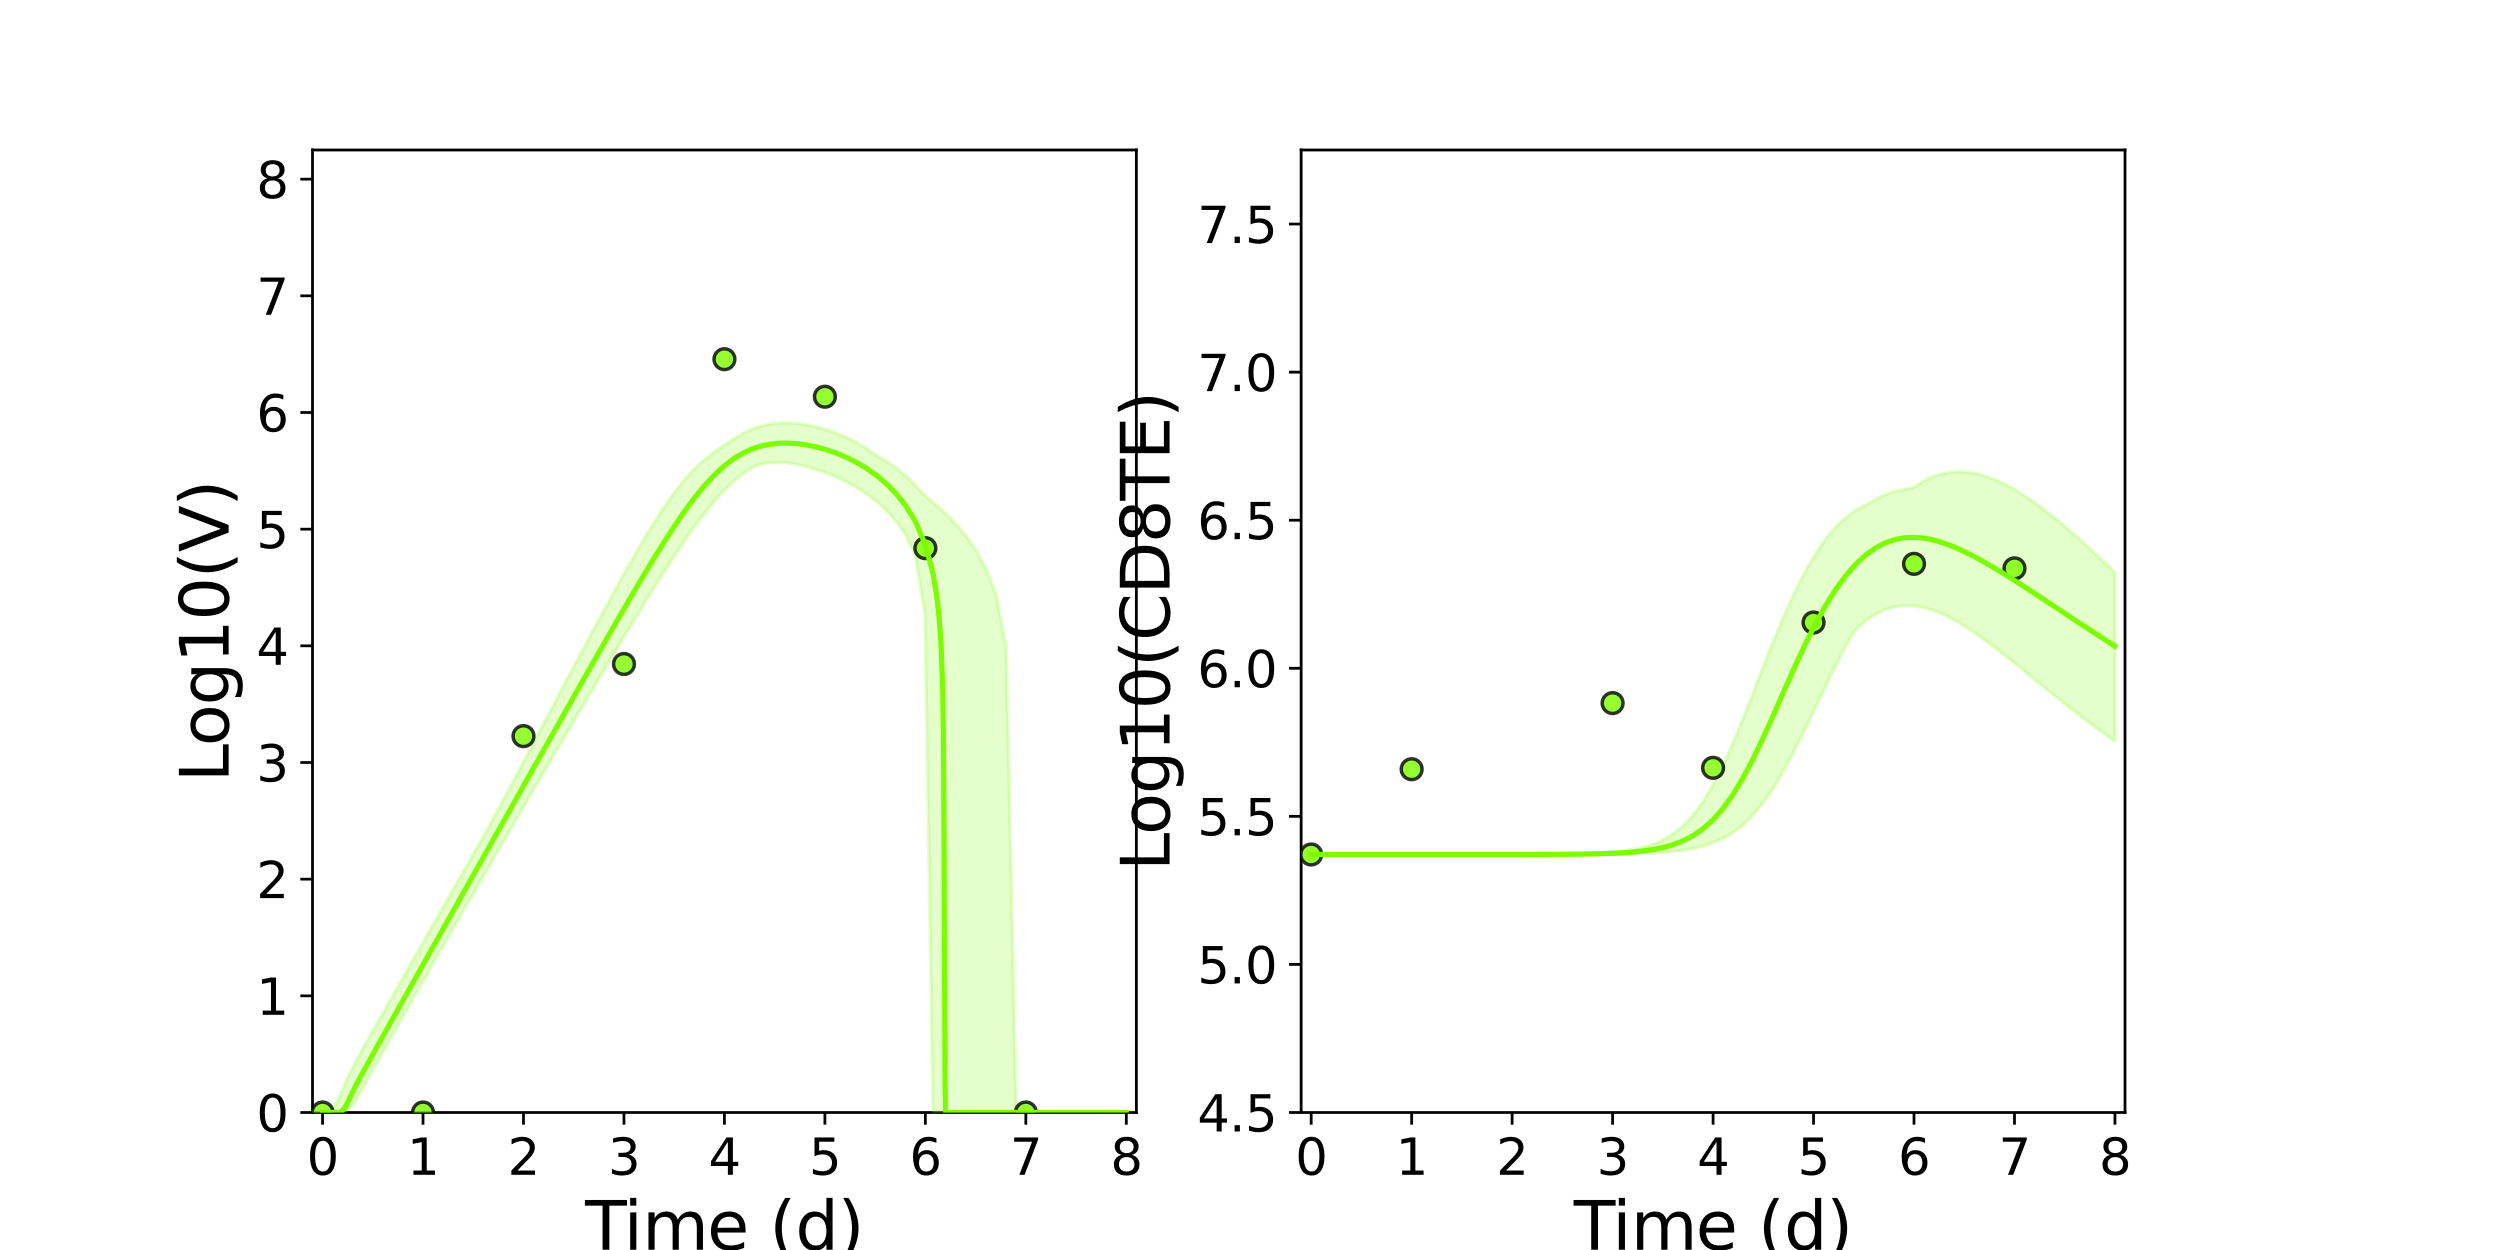 <?xml version="1.0" encoding="utf-8" standalone="no"?>
<!DOCTYPE svg PUBLIC "-//W3C//DTD SVG 1.1//EN"
  "http://www.w3.org/Graphics/SVG/1.1/DTD/svg11.dtd">
<svg xmlns:xlink="http://www.w3.org/1999/xlink" width="720pt" height="360pt" viewBox="0 0 720 360" xmlns="http://www.w3.org/2000/svg" version="1.1">
 <defs>
  <style type="text/css">*{stroke-linejoin: round; stroke-linecap: butt}</style>
 </defs>
 <g id="figure_1">
  <g id="patch_1">
   <path d="M 0 360 
L 720 360 
L 720 0 
L 0 0 
z
" style="fill: #ffffff"/>
  </g>
  <g id="axes_1">
   <g id="patch_2">
    <path d="M 90 320.4 
L 327.273 320.4 
L 327.273 43.2 
L 90 43.2 
z
" style="fill: #ffffff"/>
   </g>
   <g id="matplotlib.axis_1">
    <g id="xtick_1">
     <g id="line2d_1">
      <defs>
       <path id="m9432bbddef" d="M 0 0 
L 0 3.5 
" style="stroke: #000000; stroke-width: 0.8"/>
      </defs>
      <g>
       <use xlink:href="#m9432bbddef" x="92.894" y="320.4" style="stroke: #000000; stroke-width: 0.8"/>
      </g>
     </g>
     <g id="text_1">
      <!-- 0 -->
      <g transform="translate(88.313 338.342) scale(0.144 -0.144)">
       <defs>
        <path id="DejaVuSans-30" d="M 2034 4250 
Q 1547 4250 1301 3770 
Q 1056 3291 1056 2328 
Q 1056 1369 1301 889 
Q 1547 409 2034 409 
Q 2525 409 2770 889 
Q 3016 1369 3016 2328 
Q 3016 3291 2770 3770 
Q 2525 4250 2034 4250 
z
M 2034 4750 
Q 2819 4750 3233 4129 
Q 3647 3509 3647 2328 
Q 3647 1150 3233 529 
Q 2819 -91 2034 -91 
Q 1250 -91 836 529 
Q 422 1150 422 2328 
Q 422 3509 836 4129 
Q 1250 4750 2034 4750 
z
" transform="scale(0.016)"/>
       </defs>
       <use xlink:href="#DejaVuSans-30"/>
      </g>
     </g>
    </g>
    <g id="xtick_2">
     <g id="line2d_2">
      <g>
       <use xlink:href="#m9432bbddef" x="121.829" y="320.4" style="stroke: #000000; stroke-width: 0.8"/>
      </g>
     </g>
     <g id="text_2">
      <!-- 1 -->
      <g transform="translate(117.248 338.342) scale(0.144 -0.144)">
       <defs>
        <path id="DejaVuSans-31" d="M 794 531 
L 1825 531 
L 1825 4091 
L 703 3866 
L 703 4441 
L 1819 4666 
L 2450 4666 
L 2450 531 
L 3481 531 
L 3481 0 
L 794 0 
L 794 531 
z
" transform="scale(0.016)"/>
       </defs>
       <use xlink:href="#DejaVuSans-31"/>
      </g>
     </g>
    </g>
    <g id="xtick_3">
     <g id="line2d_3">
      <g>
       <use xlink:href="#m9432bbddef" x="150.765" y="320.4" style="stroke: #000000; stroke-width: 0.8"/>
      </g>
     </g>
     <g id="text_3">
      <!-- 2 -->
      <g transform="translate(146.184 338.342) scale(0.144 -0.144)">
       <defs>
        <path id="DejaVuSans-32" d="M 1228 531 
L 3431 531 
L 3431 0 
L 469 0 
L 469 531 
Q 828 903 1448 1529 
Q 2069 2156 2228 2338 
Q 2531 2678 2651 2914 
Q 2772 3150 2772 3378 
Q 2772 3750 2511 3984 
Q 2250 4219 1831 4219 
Q 1534 4219 1204 4116 
Q 875 4013 500 3803 
L 500 4441 
Q 881 4594 1212 4672 
Q 1544 4750 1819 4750 
Q 2544 4750 2975 4387 
Q 3406 4025 3406 3419 
Q 3406 3131 3298 2873 
Q 3191 2616 2906 2266 
Q 2828 2175 2409 1742 
Q 1991 1309 1228 531 
z
" transform="scale(0.016)"/>
       </defs>
       <use xlink:href="#DejaVuSans-32"/>
      </g>
     </g>
    </g>
    <g id="xtick_4">
     <g id="line2d_4">
      <g>
       <use xlink:href="#m9432bbddef" x="179.701" y="320.4" style="stroke: #000000; stroke-width: 0.8"/>
      </g>
     </g>
     <g id="text_4">
      <!-- 3 -->
      <g transform="translate(175.12 338.342) scale(0.144 -0.144)">
       <defs>
        <path id="DejaVuSans-33" d="M 2597 2516 
Q 3050 2419 3304 2112 
Q 3559 1806 3559 1356 
Q 3559 666 3084 287 
Q 2609 -91 1734 -91 
Q 1441 -91 1130 -33 
Q 819 25 488 141 
L 488 750 
Q 750 597 1062 519 
Q 1375 441 1716 441 
Q 2309 441 2620 675 
Q 2931 909 2931 1356 
Q 2931 1769 2642 2001 
Q 2353 2234 1838 2234 
L 1294 2234 
L 1294 2753 
L 1863 2753 
Q 2328 2753 2575 2939 
Q 2822 3125 2822 3475 
Q 2822 3834 2567 4026 
Q 2313 4219 1838 4219 
Q 1578 4219 1281 4162 
Q 984 4106 628 3988 
L 628 4550 
Q 988 4650 1302 4700 
Q 1616 4750 1894 4750 
Q 2613 4750 3031 4423 
Q 3450 4097 3450 3541 
Q 3450 3153 3228 2886 
Q 3006 2619 2597 2516 
z
" transform="scale(0.016)"/>
       </defs>
       <use xlink:href="#DejaVuSans-33"/>
      </g>
     </g>
    </g>
    <g id="xtick_5">
     <g id="line2d_5">
      <g>
       <use xlink:href="#m9432bbddef" x="208.636" y="320.4" style="stroke: #000000; stroke-width: 0.8"/>
      </g>
     </g>
     <g id="text_5">
      <!-- 4 -->
      <g transform="translate(204.055 338.342) scale(0.144 -0.144)">
       <defs>
        <path id="DejaVuSans-34" d="M 2419 4116 
L 825 1625 
L 2419 1625 
L 2419 4116 
z
M 2253 4666 
L 3047 4666 
L 3047 1625 
L 3713 1625 
L 3713 1100 
L 3047 1100 
L 3047 0 
L 2419 0 
L 2419 1100 
L 313 1100 
L 313 1709 
L 2253 4666 
z
" transform="scale(0.016)"/>
       </defs>
       <use xlink:href="#DejaVuSans-34"/>
      </g>
     </g>
    </g>
    <g id="xtick_6">
     <g id="line2d_6">
      <g>
       <use xlink:href="#m9432bbddef" x="237.572" y="320.4" style="stroke: #000000; stroke-width: 0.8"/>
      </g>
     </g>
     <g id="text_6">
      <!-- 5 -->
      <g transform="translate(232.991 338.342) scale(0.144 -0.144)">
       <defs>
        <path id="DejaVuSans-35" d="M 691 4666 
L 3169 4666 
L 3169 4134 
L 1269 4134 
L 1269 2991 
Q 1406 3038 1543 3061 
Q 1681 3084 1819 3084 
Q 2600 3084 3056 2656 
Q 3513 2228 3513 1497 
Q 3513 744 3044 326 
Q 2575 -91 1722 -91 
Q 1428 -91 1123 -41 
Q 819 9 494 109 
L 494 744 
Q 775 591 1075 516 
Q 1375 441 1709 441 
Q 2250 441 2565 725 
Q 2881 1009 2881 1497 
Q 2881 1984 2565 2268 
Q 2250 2553 1709 2553 
Q 1456 2553 1204 2497 
Q 953 2441 691 2322 
L 691 4666 
z
" transform="scale(0.016)"/>
       </defs>
       <use xlink:href="#DejaVuSans-35"/>
      </g>
     </g>
    </g>
    <g id="xtick_7">
     <g id="line2d_7">
      <g>
       <use xlink:href="#m9432bbddef" x="266.508" y="320.4" style="stroke: #000000; stroke-width: 0.8"/>
      </g>
     </g>
     <g id="text_7">
      <!-- 6 -->
      <g transform="translate(261.927 338.342) scale(0.144 -0.144)">
       <defs>
        <path id="DejaVuSans-36" d="M 2113 2584 
Q 1688 2584 1439 2293 
Q 1191 2003 1191 1497 
Q 1191 994 1439 701 
Q 1688 409 2113 409 
Q 2538 409 2786 701 
Q 3034 994 3034 1497 
Q 3034 2003 2786 2293 
Q 2538 2584 2113 2584 
z
M 3366 4563 
L 3366 3988 
Q 3128 4100 2886 4159 
Q 2644 4219 2406 4219 
Q 1781 4219 1451 3797 
Q 1122 3375 1075 2522 
Q 1259 2794 1537 2939 
Q 1816 3084 2150 3084 
Q 2853 3084 3261 2657 
Q 3669 2231 3669 1497 
Q 3669 778 3244 343 
Q 2819 -91 2113 -91 
Q 1303 -91 875 529 
Q 447 1150 447 2328 
Q 447 3434 972 4092 
Q 1497 4750 2381 4750 
Q 2619 4750 2861 4703 
Q 3103 4656 3366 4563 
z
" transform="scale(0.016)"/>
       </defs>
       <use xlink:href="#DejaVuSans-36"/>
      </g>
     </g>
    </g>
    <g id="xtick_8">
     <g id="line2d_8">
      <g>
       <use xlink:href="#m9432bbddef" x="295.443" y="320.4" style="stroke: #000000; stroke-width: 0.8"/>
      </g>
     </g>
     <g id="text_8">
      <!-- 7 -->
      <g transform="translate(290.862 338.342) scale(0.144 -0.144)">
       <defs>
        <path id="DejaVuSans-37" d="M 525 4666 
L 3525 4666 
L 3525 4397 
L 1831 0 
L 1172 0 
L 2766 4134 
L 525 4134 
L 525 4666 
z
" transform="scale(0.016)"/>
       </defs>
       <use xlink:href="#DejaVuSans-37"/>
      </g>
     </g>
    </g>
    <g id="xtick_9">
     <g id="line2d_9">
      <g>
       <use xlink:href="#m9432bbddef" x="324.379" y="320.4" style="stroke: #000000; stroke-width: 0.8"/>
      </g>
     </g>
     <g id="text_9">
      <!-- 8 -->
      <g transform="translate(319.798 338.342) scale(0.144 -0.144)">
       <defs>
        <path id="DejaVuSans-38" d="M 2034 2216 
Q 1584 2216 1326 1975 
Q 1069 1734 1069 1313 
Q 1069 891 1326 650 
Q 1584 409 2034 409 
Q 2484 409 2743 651 
Q 3003 894 3003 1313 
Q 3003 1734 2745 1975 
Q 2488 2216 2034 2216 
z
M 1403 2484 
Q 997 2584 770 2862 
Q 544 3141 544 3541 
Q 544 4100 942 4425 
Q 1341 4750 2034 4750 
Q 2731 4750 3128 4425 
Q 3525 4100 3525 3541 
Q 3525 3141 3298 2862 
Q 3072 2584 2669 2484 
Q 3125 2378 3379 2068 
Q 3634 1759 3634 1313 
Q 3634 634 3220 271 
Q 2806 -91 2034 -91 
Q 1263 -91 848 271 
Q 434 634 434 1313 
Q 434 1759 690 2068 
Q 947 2378 1403 2484 
z
M 1172 3481 
Q 1172 3119 1398 2916 
Q 1625 2713 2034 2713 
Q 2441 2713 2670 2916 
Q 2900 3119 2900 3481 
Q 2900 3844 2670 4047 
Q 2441 4250 2034 4250 
Q 1625 4250 1398 4047 
Q 1172 3844 1172 3481 
z
" transform="scale(0.016)"/>
       </defs>
       <use xlink:href="#DejaVuSans-38"/>
      </g>
     </g>
    </g>
    <g id="text_10">
     <!-- Time (d) -->
     <g transform="translate(168.511 359.925) scale(0.192 -0.192)">
      <defs>
       <path id="DejaVuSans-54" d="M -19 4666 
L 3928 4666 
L 3928 4134 
L 2272 4134 
L 2272 0 
L 1638 0 
L 1638 4134 
L -19 4134 
L -19 4666 
z
" transform="scale(0.016)"/>
       <path id="DejaVuSans-69" d="M 603 3500 
L 1178 3500 
L 1178 0 
L 603 0 
L 603 3500 
z
M 603 4863 
L 1178 4863 
L 1178 4134 
L 603 4134 
L 603 4863 
z
" transform="scale(0.016)"/>
       <path id="DejaVuSans-6d" d="M 3328 2828 
Q 3544 3216 3844 3400 
Q 4144 3584 4550 3584 
Q 5097 3584 5394 3201 
Q 5691 2819 5691 2113 
L 5691 0 
L 5113 0 
L 5113 2094 
Q 5113 2597 4934 2840 
Q 4756 3084 4391 3084 
Q 3944 3084 3684 2787 
Q 3425 2491 3425 1978 
L 3425 0 
L 2847 0 
L 2847 2094 
Q 2847 2600 2669 2842 
Q 2491 3084 2119 3084 
Q 1678 3084 1418 2786 
Q 1159 2488 1159 1978 
L 1159 0 
L 581 0 
L 581 3500 
L 1159 3500 
L 1159 2956 
Q 1356 3278 1631 3431 
Q 1906 3584 2284 3584 
Q 2666 3584 2933 3390 
Q 3200 3197 3328 2828 
z
" transform="scale(0.016)"/>
       <path id="DejaVuSans-65" d="M 3597 1894 
L 3597 1613 
L 953 1613 
Q 991 1019 1311 708 
Q 1631 397 2203 397 
Q 2534 397 2845 478 
Q 3156 559 3463 722 
L 3463 178 
Q 3153 47 2828 -22 
Q 2503 -91 2169 -91 
Q 1331 -91 842 396 
Q 353 884 353 1716 
Q 353 2575 817 3079 
Q 1281 3584 2069 3584 
Q 2775 3584 3186 3129 
Q 3597 2675 3597 1894 
z
M 3022 2063 
Q 3016 2534 2758 2815 
Q 2500 3097 2075 3097 
Q 1594 3097 1305 2825 
Q 1016 2553 972 2059 
L 3022 2063 
z
" transform="scale(0.016)"/>
       <path id="DejaVuSans-20" transform="scale(0.016)"/>
       <path id="DejaVuSans-28" d="M 1984 4856 
Q 1566 4138 1362 3434 
Q 1159 2731 1159 2009 
Q 1159 1288 1364 580 
Q 1569 -128 1984 -844 
L 1484 -844 
Q 1016 -109 783 600 
Q 550 1309 550 2009 
Q 550 2706 781 3412 
Q 1013 4119 1484 4856 
L 1984 4856 
z
" transform="scale(0.016)"/>
       <path id="DejaVuSans-64" d="M 2906 2969 
L 2906 4863 
L 3481 4863 
L 3481 0 
L 2906 0 
L 2906 525 
Q 2725 213 2448 61 
Q 2172 -91 1784 -91 
Q 1150 -91 751 415 
Q 353 922 353 1747 
Q 353 2572 751 3078 
Q 1150 3584 1784 3584 
Q 2172 3584 2448 3432 
Q 2725 3281 2906 2969 
z
M 947 1747 
Q 947 1113 1208 752 
Q 1469 391 1925 391 
Q 2381 391 2643 752 
Q 2906 1113 2906 1747 
Q 2906 2381 2643 2742 
Q 2381 3103 1925 3103 
Q 1469 3103 1208 2742 
Q 947 2381 947 1747 
z
" transform="scale(0.016)"/>
       <path id="DejaVuSans-29" d="M 513 4856 
L 1013 4856 
Q 1481 4119 1714 3412 
Q 1947 2706 1947 2009 
Q 1947 1309 1714 600 
Q 1481 -109 1013 -844 
L 513 -844 
Q 928 -128 1133 580 
Q 1338 1288 1338 2009 
Q 1338 2731 1133 3434 
Q 928 4138 513 4856 
z
" transform="scale(0.016)"/>
      </defs>
      <use xlink:href="#DejaVuSans-54"/>
      <use xlink:href="#DejaVuSans-69" x="57.959"/>
      <use xlink:href="#DejaVuSans-6d" x="85.742"/>
      <use xlink:href="#DejaVuSans-65" x="183.154"/>
      <use xlink:href="#DejaVuSans-20" x="244.678"/>
      <use xlink:href="#DejaVuSans-28" x="276.465"/>
      <use xlink:href="#DejaVuSans-64" x="315.479"/>
      <use xlink:href="#DejaVuSans-29" x="378.955"/>
     </g>
    </g>
   </g>
   <g id="matplotlib.axis_2">
    <g id="ytick_1">
     <g id="line2d_10">
      <defs>
       <path id="ma07f029dc2" d="M 0 0 
L -3.5 0 
" style="stroke: #000000; stroke-width: 0.8"/>
      </defs>
      <g>
       <use xlink:href="#ma07f029dc2" x="90" y="320.4" style="stroke: #000000; stroke-width: 0.8"/>
      </g>
     </g>
     <g id="text_11">
      <!-- 0 -->
      <g transform="translate(73.838 325.871) scale(0.144 -0.144)">
       <use xlink:href="#DejaVuSans-30"/>
      </g>
     </g>
    </g>
    <g id="ytick_2">
     <g id="line2d_11">
      <g>
       <use xlink:href="#ma07f029dc2" x="90" y="286.8" style="stroke: #000000; stroke-width: 0.8"/>
      </g>
     </g>
     <g id="text_12">
      <!-- 1 -->
      <g transform="translate(73.838 292.271) scale(0.144 -0.144)">
       <use xlink:href="#DejaVuSans-31"/>
      </g>
     </g>
    </g>
    <g id="ytick_3">
     <g id="line2d_12">
      <g>
       <use xlink:href="#ma07f029dc2" x="90" y="253.2" style="stroke: #000000; stroke-width: 0.8"/>
      </g>
     </g>
     <g id="text_13">
      <!-- 2 -->
      <g transform="translate(73.838 258.671) scale(0.144 -0.144)">
       <use xlink:href="#DejaVuSans-32"/>
      </g>
     </g>
    </g>
    <g id="ytick_4">
     <g id="line2d_13">
      <g>
       <use xlink:href="#ma07f029dc2" x="90" y="219.6" style="stroke: #000000; stroke-width: 0.8"/>
      </g>
     </g>
     <g id="text_14">
      <!-- 3 -->
      <g transform="translate(73.838 225.071) scale(0.144 -0.144)">
       <use xlink:href="#DejaVuSans-33"/>
      </g>
     </g>
    </g>
    <g id="ytick_5">
     <g id="line2d_14">
      <g>
       <use xlink:href="#ma07f029dc2" x="90" y="186" style="stroke: #000000; stroke-width: 0.8"/>
      </g>
     </g>
     <g id="text_15">
      <!-- 4 -->
      <g transform="translate(73.838 191.471) scale(0.144 -0.144)">
       <use xlink:href="#DejaVuSans-34"/>
      </g>
     </g>
    </g>
    <g id="ytick_6">
     <g id="line2d_15">
      <g>
       <use xlink:href="#ma07f029dc2" x="90" y="152.4" style="stroke: #000000; stroke-width: 0.8"/>
      </g>
     </g>
     <g id="text_16">
      <!-- 5 -->
      <g transform="translate(73.838 157.871) scale(0.144 -0.144)">
       <use xlink:href="#DejaVuSans-35"/>
      </g>
     </g>
    </g>
    <g id="ytick_7">
     <g id="line2d_16">
      <g>
       <use xlink:href="#ma07f029dc2" x="90" y="118.8" style="stroke: #000000; stroke-width: 0.8"/>
      </g>
     </g>
     <g id="text_17">
      <!-- 6 -->
      <g transform="translate(73.838 124.271) scale(0.144 -0.144)">
       <use xlink:href="#DejaVuSans-36"/>
      </g>
     </g>
    </g>
    <g id="ytick_8">
     <g id="line2d_17">
      <g>
       <use xlink:href="#ma07f029dc2" x="90" y="85.2" style="stroke: #000000; stroke-width: 0.8"/>
      </g>
     </g>
     <g id="text_18">
      <!-- 7 -->
      <g transform="translate(73.838 90.671) scale(0.144 -0.144)">
       <use xlink:href="#DejaVuSans-37"/>
      </g>
     </g>
    </g>
    <g id="ytick_9">
     <g id="line2d_18">
      <g>
       <use xlink:href="#ma07f029dc2" x="90" y="51.6" style="stroke: #000000; stroke-width: 0.8"/>
      </g>
     </g>
     <g id="text_19">
      <!-- 8 -->
      <g transform="translate(73.838 57.071) scale(0.144 -0.144)">
       <use xlink:href="#DejaVuSans-38"/>
      </g>
     </g>
    </g>
    <g id="text_20">
     <!-- Log10(V) -->
     <g transform="translate(65.845 225.224) rotate(-90) scale(0.192 -0.192)">
      <defs>
       <path id="DejaVuSans-4c" d="M 628 4666 
L 1259 4666 
L 1259 531 
L 3531 531 
L 3531 0 
L 628 0 
L 628 4666 
z
" transform="scale(0.016)"/>
       <path id="DejaVuSans-6f" d="M 1959 3097 
Q 1497 3097 1228 2736 
Q 959 2375 959 1747 
Q 959 1119 1226 758 
Q 1494 397 1959 397 
Q 2419 397 2687 759 
Q 2956 1122 2956 1747 
Q 2956 2369 2687 2733 
Q 2419 3097 1959 3097 
z
M 1959 3584 
Q 2709 3584 3137 3096 
Q 3566 2609 3566 1747 
Q 3566 888 3137 398 
Q 2709 -91 1959 -91 
Q 1206 -91 779 398 
Q 353 888 353 1747 
Q 353 2609 779 3096 
Q 1206 3584 1959 3584 
z
" transform="scale(0.016)"/>
       <path id="DejaVuSans-67" d="M 2906 1791 
Q 2906 2416 2648 2759 
Q 2391 3103 1925 3103 
Q 1463 3103 1205 2759 
Q 947 2416 947 1791 
Q 947 1169 1205 825 
Q 1463 481 1925 481 
Q 2391 481 2648 825 
Q 2906 1169 2906 1791 
z
M 3481 434 
Q 3481 -459 3084 -895 
Q 2688 -1331 1869 -1331 
Q 1566 -1331 1297 -1286 
Q 1028 -1241 775 -1147 
L 775 -588 
Q 1028 -725 1275 -790 
Q 1522 -856 1778 -856 
Q 2344 -856 2625 -561 
Q 2906 -266 2906 331 
L 2906 616 
Q 2728 306 2450 153 
Q 2172 0 1784 0 
Q 1141 0 747 490 
Q 353 981 353 1791 
Q 353 2603 747 3093 
Q 1141 3584 1784 3584 
Q 2172 3584 2450 3431 
Q 2728 3278 2906 2969 
L 2906 3500 
L 3481 3500 
L 3481 434 
z
" transform="scale(0.016)"/>
       <path id="DejaVuSans-56" d="M 1831 0 
L 50 4666 
L 709 4666 
L 2188 738 
L 3669 4666 
L 4325 4666 
L 2547 0 
L 1831 0 
z
" transform="scale(0.016)"/>
      </defs>
      <use xlink:href="#DejaVuSans-4c"/>
      <use xlink:href="#DejaVuSans-6f" x="53.963"/>
      <use xlink:href="#DejaVuSans-67" x="115.145"/>
      <use xlink:href="#DejaVuSans-31" x="178.621"/>
      <use xlink:href="#DejaVuSans-30" x="242.244"/>
      <use xlink:href="#DejaVuSans-28" x="305.867"/>
      <use xlink:href="#DejaVuSans-56" x="344.881"/>
      <use xlink:href="#DejaVuSans-29" x="413.289"/>
     </g>
    </g>
   </g>
   <g id="patch_3">
    <path d="M 90 320.4 
L 90 43.2 
" style="fill: none; stroke: #000000; stroke-width: 0.8; stroke-linejoin: miter; stroke-linecap: square"/>
   </g>
   <g id="patch_4">
    <path d="M 327.273 320.4 
L 327.273 43.2 
" style="fill: none; stroke: #000000; stroke-width: 0.8; stroke-linejoin: miter; stroke-linecap: square"/>
   </g>
   <g id="patch_5">
    <path d="M 90 320.4 
L 327.273 320.4 
" style="fill: none; stroke: #000000; stroke-width: 0.8; stroke-linejoin: miter; stroke-linecap: square"/>
   </g>
   <g id="patch_6">
    <path d="M 90 43.2 
L 327.273 43.2 
" style="fill: none; stroke: #000000; stroke-width: 0.8; stroke-linejoin: miter; stroke-linecap: square"/>
   </g>
   <g id="PolyCollection_1">
    <defs>
     <path id="m1e7fcc810c" d="M 92.894 -39.6 
L 92.894 -39.6 
L 92.897 -39.6 
L 92.93 -39.6 
L 93.261 -39.6 
L 93.667 -39.6 
L 94.845 -39.6 
L 95.672 -39.6 
L 97.963 -39.6 
L 99.354 -39.6 
L 102.247 -42.546 
L 104.312 -46.367 
L 107.205 -51.589 
L 110.099 -56.724 
L 112.993 -61.832 
L 115.886 -66.931 
L 118.78 -72.029 
L 121.673 -77.125 
L 124.567 -82.221 
L 127.46 -87.316 
L 130.354 -92.403 
L 133.248 -97.397 
L 136.141 -102.389 
L 139.035 -107.379 
L 141.928 -112.369 
L 144.822 -117.356 
L 147.715 -122.343 
L 150.609 -127.328 
L 153.503 -132.31 
L 156.396 -137.28 
L 159.29 -142.186 
L 162.183 -147.088 
L 165.077 -151.985 
L 167.97 -156.875 
L 170.864 -161.756 
L 173.758 -166.625 
L 176.651 -171.475 
L 179.545 -176.302 
L 182.438 -181.094 
L 185.332 -185.841 
L 188.225 -190.523 
L 191.119 -195.12 
L 194.013 -199.602 
L 196.906 -203.93 
L 199.8 -208.037 
L 202.693 -211.894 
L 205.587 -215.446 
L 208.48 -218.635 
L 211.374 -221.414 
L 214.268 -223.746 
L 217.161 -225.582 
L 219.559 -226.481 
L 222.025 -226.741 
L 224.491 -226.808 
L 226.691 -226.716 
L 229.584 -226.223 
L 232.478 -225.538 
L 235.371 -224.682 
L 238.265 -223.657 
L 241.158 -222.454 
L 244.052 -221.054 
L 246.946 -219.427 
L 249.839 -217.527 
L 252.733 -215.287 
L 255.626 -212.608 
L 258.12 -209.783 
L 260.872 -205.935 
L 263.624 -199.921 
L 266.376 -183.428 
L 268.7 -39.6 
L 269.856 -39.6 
L 270.407 -39.6 
L 270.986 -39.6 
L 271.397 -39.6 
L 271.512 -39.6 
L 271.619 -39.6 
L 271.714 -39.6 
L 271.78 -39.6 
L 271.833 -39.6 
L 271.835 -39.6 
L 271.85 -39.6 
L 271.876 -39.6 
L 271.906 -39.6 
L 271.95 -39.6 
L 271.997 -39.6 
L 272.084 -39.6 
L 272.182 -39.6 
L 272.338 -39.6 
L 272.571 -39.6 
L 273.445 -39.6 
L 274.916 -39.6 
L 276.686 -39.6 
L 279.003 -39.6 
L 281.319 -39.6 
L 284.112 -39.6 
L 286.904 -39.6 
L 289.798 -39.6 
L 292.691 -39.6 
L 295.585 -39.6 
L 298.479 -39.6 
L 301.372 -39.6 
L 304.266 -39.6 
L 307.159 -39.6 
L 310.053 -39.6 
L 312.946 -39.6 
L 315.84 -39.6 
L 318.734 -39.6 
L 321.627 -39.6 
L 324.379 -39.6 
L 324.379 -39.6 
L 324.379 -39.6 
L 321.627 -39.6 
L 318.734 -39.6 
L 315.84 -39.6 
L 312.946 -39.6 
L 310.053 -39.6 
L 307.159 -39.6 
L 304.266 -39.6 
L 301.372 -39.6 
L 298.479 -39.6 
L 295.585 -39.6 
L 292.691 -39.6 
L 289.798 -173.32 
L 286.904 -188.687 
L 284.112 -196.003 
L 281.319 -201.164 
L 279.003 -204.622 
L 276.686 -207.573 
L 274.916 -209.507 
L 273.445 -211.049 
L 272.571 -211.883 
L 272.338 -212.106 
L 272.182 -212.255 
L 272.084 -212.348 
L 271.997 -212.432 
L 271.95 -212.476 
L 271.906 -212.518 
L 271.876 -212.547 
L 271.85 -212.571 
L 271.835 -212.586 
L 271.833 -212.588 
L 271.78 -212.638 
L 271.714 -212.702 
L 271.619 -212.792 
L 271.512 -212.894 
L 271.397 -213.004 
L 270.986 -213.379 
L 270.407 -213.872 
L 269.856 -214.341 
L 268.7 -215.325 
L 266.376 -217.351 
L 263.624 -220.265 
L 260.872 -223.029 
L 258.12 -225.244 
L 255.626 -226.928 
L 252.733 -228.588 
L 249.839 -230.578 
L 246.946 -232.394 
L 244.052 -233.909 
L 241.158 -235.168 
L 238.265 -236.201 
L 235.371 -237.026 
L 232.478 -237.645 
L 229.584 -238.053 
L 226.691 -238.229 
L 224.491 -238.18 
L 222.025 -237.916 
L 219.559 -237.411 
L 217.161 -236.664 
L 214.268 -235.372 
L 211.374 -233.617 
L 208.48 -231.763 
L 205.587 -229.699 
L 202.693 -227.455 
L 199.8 -224.78 
L 196.906 -221.573 
L 194.013 -217.875 
L 191.119 -213.752 
L 188.225 -209.278 
L 185.332 -204.526 
L 182.438 -199.564 
L 179.545 -194.445 
L 176.651 -189.213 
L 173.758 -183.9 
L 170.864 -178.53 
L 167.97 -173.121 
L 165.077 -167.684 
L 162.183 -162.229 
L 159.29 -156.761 
L 156.396 -151.285 
L 153.503 -145.805 
L 150.609 -140.321 
L 147.715 -134.838 
L 144.822 -129.387 
L 141.928 -124.058 
L 139.035 -118.756 
L 136.141 -113.681 
L 133.248 -108.606 
L 130.354 -103.529 
L 127.46 -98.452 
L 124.567 -93.373 
L 121.673 -88.293 
L 118.78 -83.212 
L 115.886 -78.128 
L 112.993 -73.042 
L 110.099 -67.948 
L 107.205 -62.839 
L 104.312 -57.65 
L 102.247 -53.845 
L 99.354 -47.92 
L 97.963 -44.613 
L 95.672 -39.984 
L 94.845 -39.6 
L 93.667 -39.6 
L 93.261 -39.6 
L 92.93 -39.6 
L 92.897 -39.6 
L 92.894 -39.6 
z
" style="stroke: #7cfc00; stroke-opacity: 0.2"/>
    </defs>
    <g clip-path="url(#p0e093189ff)">
     <use xlink:href="#m1e7fcc810c" x="0" y="360" style="fill: #7cfc00; fill-opacity: 0.2; stroke: #7cfc00; stroke-opacity: 0.2"/>
    </g>
   </g>
   <g id="PathCollection_1">
    <defs>
     <path id="m0a4817fa70" d="M 0 3 
C 0.796 3 1.559 2.684 2.121 2.121 
C 2.684 1.559 3 0.796 3 0 
C 3 -0.796 2.684 -1.559 2.121 -2.121 
C 1.559 -2.684 0.796 -3 0 -3 
C -0.796 -3 -1.559 -2.684 -2.121 -2.121 
C -2.684 -1.559 -3 -0.796 -3 0 
C -3 0.796 -2.684 1.559 -2.121 2.121 
C -1.559 2.684 -0.796 3 0 3 
z
" style="stroke: #000000; stroke-opacity: 0.8"/>
    </defs>
    <g clip-path="url(#p0e093189ff)">
     <use xlink:href="#m0a4817fa70" x="92.894" y="320.4" style="fill: #7cfc00; fill-opacity: 0.8; stroke: #000000; stroke-opacity: 0.8"/>
     <use xlink:href="#m0a4817fa70" x="121.829" y="320.4" style="fill: #7cfc00; fill-opacity: 0.8; stroke: #000000; stroke-opacity: 0.8"/>
     <use xlink:href="#m0a4817fa70" x="150.765" y="212.004" style="fill: #7cfc00; fill-opacity: 0.8; stroke: #000000; stroke-opacity: 0.8"/>
     <use xlink:href="#m0a4817fa70" x="179.701" y="191.234" style="fill: #7cfc00; fill-opacity: 0.8; stroke: #000000; stroke-opacity: 0.8"/>
     <use xlink:href="#m0a4817fa70" x="208.636" y="103.444" style="fill: #7cfc00; fill-opacity: 0.8; stroke: #000000; stroke-opacity: 0.8"/>
     <use xlink:href="#m0a4817fa70" x="237.572" y="114.258" style="fill: #7cfc00; fill-opacity: 0.8; stroke: #000000; stroke-opacity: 0.8"/>
     <use xlink:href="#m0a4817fa70" x="266.508" y="157.866" style="fill: #7cfc00; fill-opacity: 0.8; stroke: #000000; stroke-opacity: 0.8"/>
     <use xlink:href="#m0a4817fa70" x="295.443" y="320.4" style="fill: #7cfc00; fill-opacity: 0.8; stroke: #000000; stroke-opacity: 0.8"/>
    </g>
   </g>
   <g id="line2d_19">
    <path d="M 92.894 320.4 
L 92.897 320.4 
L 92.93 320.4 
L 93.261 320.4 
L 93.667 320.4 
L 94.845 320.4 
L 95.672 320.4 
L 97.963 320.4 
L 99.354 319.074 
L 102.247 313.095 
L 104.312 309.225 
L 107.205 303.963 
L 110.099 298.774 
L 112.993 293.607 
L 115.886 288.448 
L 118.78 283.29 
L 121.673 278.134 
L 124.567 272.978 
L 127.46 267.823 
L 130.354 262.669 
L 133.248 257.515 
L 136.141 252.363 
L 139.035 247.212 
L 141.928 242.063 
L 144.822 236.916 
L 147.715 231.771 
L 150.609 226.629 
L 153.503 221.489 
L 156.396 216.353 
L 159.29 211.221 
L 162.183 206.094 
L 165.077 200.974 
L 167.97 195.864 
L 170.864 190.768 
L 173.758 185.691 
L 176.651 180.64 
L 179.545 175.626 
L 182.438 170.665 
L 185.332 165.776 
L 188.225 160.987 
L 191.119 156.333 
L 194.013 151.86 
L 196.906 147.621 
L 199.8 143.681 
L 202.693 140.103 
L 205.587 136.947 
L 208.48 134.259 
L 211.374 132.06 
L 214.268 130.347 
L 217.161 129.092 
L 219.559 128.367 
L 222.025 127.885 
L 224.491 127.643 
L 226.691 127.606 
L 229.584 127.78 
L 232.478 128.181 
L 235.371 128.791 
L 238.265 129.603 
L 241.158 130.618 
L 244.052 131.849 
L 246.946 133.32 
L 249.839 135.067 
L 252.733 137.144 
L 255.626 139.634 
L 258.12 142.21 
L 260.872 145.694 
L 263.624 150.199 
L 266.376 156.528 
L 268.7 165.053 
L 269.856 172.087 
L 270.407 177.075 
L 270.986 185.022 
L 271.397 195.135 
L 271.512 199.725 
L 271.619 205.652 
L 271.714 213.507 
L 271.78 221.915 
L 271.833 231.286 
L 271.835 231.606 
L 271.85 234.907 
L 271.876 240.712 
L 271.906 247.644 
L 271.95 258.19 
L 271.997 269.555 
L 272.084 291.801 
L 272.182 311.704 
L 272.338 320.4 
L 272.571 320.4 
L 273.445 320.4 
L 274.916 320.4 
L 276.686 320.4 
L 279.003 320.4 
L 281.319 320.4 
L 284.112 320.4 
L 286.904 320.4 
L 289.798 320.4 
L 292.691 320.4 
L 295.585 320.4 
L 298.479 320.4 
L 301.372 320.4 
L 304.266 320.4 
L 307.159 320.4 
L 310.053 320.4 
L 312.946 320.4 
L 315.84 320.4 
L 318.734 320.4 
L 321.627 320.4 
L 324.379 320.4 
" clip-path="url(#p0e093189ff)" style="fill: none; stroke: #7cfc00; stroke-width: 1.5; stroke-linecap: square"/>
   </g>
  </g>
  <g id="axes_2">
   <g id="patch_7">
    <path d="M 374.727 320.4 
L 612 320.4 
L 612 43.2 
L 374.727 43.2 
z
" style="fill: #ffffff"/>
   </g>
   <g id="matplotlib.axis_3">
    <g id="xtick_10">
     <g id="line2d_20">
      <g>
       <use xlink:href="#m9432bbddef" x="377.621" y="320.4" style="stroke: #000000; stroke-width: 0.8"/>
      </g>
     </g>
     <g id="text_21">
      <!-- 0 -->
      <g transform="translate(373.04 338.342) scale(0.144 -0.144)">
       <use xlink:href="#DejaVuSans-30"/>
      </g>
     </g>
    </g>
    <g id="xtick_11">
     <g id="line2d_21">
      <g>
       <use xlink:href="#m9432bbddef" x="406.557" y="320.4" style="stroke: #000000; stroke-width: 0.8"/>
      </g>
     </g>
     <g id="text_22">
      <!-- 1 -->
      <g transform="translate(401.976 338.342) scale(0.144 -0.144)">
       <use xlink:href="#DejaVuSans-31"/>
      </g>
     </g>
    </g>
    <g id="xtick_12">
     <g id="line2d_22">
      <g>
       <use xlink:href="#m9432bbddef" x="435.492" y="320.4" style="stroke: #000000; stroke-width: 0.8"/>
      </g>
     </g>
     <g id="text_23">
      <!-- 2 -->
      <g transform="translate(430.911 338.342) scale(0.144 -0.144)">
       <use xlink:href="#DejaVuSans-32"/>
      </g>
     </g>
    </g>
    <g id="xtick_13">
     <g id="line2d_23">
      <g>
       <use xlink:href="#m9432bbddef" x="464.428" y="320.4" style="stroke: #000000; stroke-width: 0.8"/>
      </g>
     </g>
     <g id="text_24">
      <!-- 3 -->
      <g transform="translate(459.847 338.342) scale(0.144 -0.144)">
       <use xlink:href="#DejaVuSans-33"/>
      </g>
     </g>
    </g>
    <g id="xtick_14">
     <g id="line2d_24">
      <g>
       <use xlink:href="#m9432bbddef" x="493.364" y="320.4" style="stroke: #000000; stroke-width: 0.8"/>
      </g>
     </g>
     <g id="text_25">
      <!-- 4 -->
      <g transform="translate(488.783 338.342) scale(0.144 -0.144)">
       <use xlink:href="#DejaVuSans-34"/>
      </g>
     </g>
    </g>
    <g id="xtick_15">
     <g id="line2d_25">
      <g>
       <use xlink:href="#m9432bbddef" x="522.299" y="320.4" style="stroke: #000000; stroke-width: 0.8"/>
      </g>
     </g>
     <g id="text_26">
      <!-- 5 -->
      <g transform="translate(517.718 338.342) scale(0.144 -0.144)">
       <use xlink:href="#DejaVuSans-35"/>
      </g>
     </g>
    </g>
    <g id="xtick_16">
     <g id="line2d_26">
      <g>
       <use xlink:href="#m9432bbddef" x="551.235" y="320.4" style="stroke: #000000; stroke-width: 0.8"/>
      </g>
     </g>
     <g id="text_27">
      <!-- 6 -->
      <g transform="translate(546.654 338.342) scale(0.144 -0.144)">
       <use xlink:href="#DejaVuSans-36"/>
      </g>
     </g>
    </g>
    <g id="xtick_17">
     <g id="line2d_27">
      <g>
       <use xlink:href="#m9432bbddef" x="580.171" y="320.4" style="stroke: #000000; stroke-width: 0.8"/>
      </g>
     </g>
     <g id="text_28">
      <!-- 7 -->
      <g transform="translate(575.59 338.342) scale(0.144 -0.144)">
       <use xlink:href="#DejaVuSans-37"/>
      </g>
     </g>
    </g>
    <g id="xtick_18">
     <g id="line2d_28">
      <g>
       <use xlink:href="#m9432bbddef" x="609.106" y="320.4" style="stroke: #000000; stroke-width: 0.8"/>
      </g>
     </g>
     <g id="text_29">
      <!-- 8 -->
      <g transform="translate(604.525 338.342) scale(0.144 -0.144)">
       <use xlink:href="#DejaVuSans-38"/>
      </g>
     </g>
    </g>
    <g id="text_30">
     <!-- Time (d) -->
     <g transform="translate(453.239 359.925) scale(0.192 -0.192)">
      <use xlink:href="#DejaVuSans-54"/>
      <use xlink:href="#DejaVuSans-69" x="57.959"/>
      <use xlink:href="#DejaVuSans-6d" x="85.742"/>
      <use xlink:href="#DejaVuSans-65" x="183.154"/>
      <use xlink:href="#DejaVuSans-20" x="244.678"/>
      <use xlink:href="#DejaVuSans-28" x="276.465"/>
      <use xlink:href="#DejaVuSans-64" x="315.479"/>
      <use xlink:href="#DejaVuSans-29" x="378.955"/>
     </g>
    </g>
   </g>
   <g id="matplotlib.axis_4">
    <g id="ytick_10">
     <g id="line2d_29">
      <g>
       <use xlink:href="#ma07f029dc2" x="374.727" y="320.4" style="stroke: #000000; stroke-width: 0.8"/>
      </g>
     </g>
     <g id="text_31">
      <!-- 4.5 -->
      <g transform="translate(344.827 325.871) scale(0.144 -0.144)">
       <defs>
        <path id="DejaVuSans-2e" d="M 684 794 
L 1344 794 
L 1344 0 
L 684 0 
L 684 794 
z
" transform="scale(0.016)"/>
       </defs>
       <use xlink:href="#DejaVuSans-34"/>
       <use xlink:href="#DejaVuSans-2e" x="63.623"/>
       <use xlink:href="#DejaVuSans-35" x="95.41"/>
      </g>
     </g>
    </g>
    <g id="ytick_11">
     <g id="line2d_30">
      <g>
       <use xlink:href="#ma07f029dc2" x="374.727" y="277.754" style="stroke: #000000; stroke-width: 0.8"/>
      </g>
     </g>
     <g id="text_32">
      <!-- 5.0 -->
      <g transform="translate(344.827 283.225) scale(0.144 -0.144)">
       <use xlink:href="#DejaVuSans-35"/>
       <use xlink:href="#DejaVuSans-2e" x="63.623"/>
       <use xlink:href="#DejaVuSans-30" x="95.41"/>
      </g>
     </g>
    </g>
    <g id="ytick_12">
     <g id="line2d_31">
      <g>
       <use xlink:href="#ma07f029dc2" x="374.727" y="235.108" style="stroke: #000000; stroke-width: 0.8"/>
      </g>
     </g>
     <g id="text_33">
      <!-- 5.5 -->
      <g transform="translate(344.827 240.579) scale(0.144 -0.144)">
       <use xlink:href="#DejaVuSans-35"/>
       <use xlink:href="#DejaVuSans-2e" x="63.623"/>
       <use xlink:href="#DejaVuSans-35" x="95.41"/>
      </g>
     </g>
    </g>
    <g id="ytick_13">
     <g id="line2d_32">
      <g>
       <use xlink:href="#ma07f029dc2" x="374.727" y="192.462" style="stroke: #000000; stroke-width: 0.8"/>
      </g>
     </g>
     <g id="text_34">
      <!-- 6.0 -->
      <g transform="translate(344.827 197.932) scale(0.144 -0.144)">
       <use xlink:href="#DejaVuSans-36"/>
       <use xlink:href="#DejaVuSans-2e" x="63.623"/>
       <use xlink:href="#DejaVuSans-30" x="95.41"/>
      </g>
     </g>
    </g>
    <g id="ytick_14">
     <g id="line2d_33">
      <g>
       <use xlink:href="#ma07f029dc2" x="374.727" y="149.815" style="stroke: #000000; stroke-width: 0.8"/>
      </g>
     </g>
     <g id="text_35">
      <!-- 6.5 -->
      <g transform="translate(344.827 155.286) scale(0.144 -0.144)">
       <use xlink:href="#DejaVuSans-36"/>
       <use xlink:href="#DejaVuSans-2e" x="63.623"/>
       <use xlink:href="#DejaVuSans-35" x="95.41"/>
      </g>
     </g>
    </g>
    <g id="ytick_15">
     <g id="line2d_34">
      <g>
       <use xlink:href="#ma07f029dc2" x="374.727" y="107.169" style="stroke: #000000; stroke-width: 0.8"/>
      </g>
     </g>
     <g id="text_36">
      <!-- 7.0 -->
      <g transform="translate(344.827 112.64) scale(0.144 -0.144)">
       <use xlink:href="#DejaVuSans-37"/>
       <use xlink:href="#DejaVuSans-2e" x="63.623"/>
       <use xlink:href="#DejaVuSans-30" x="95.41"/>
      </g>
     </g>
    </g>
    <g id="ytick_16">
     <g id="line2d_35">
      <g>
       <use xlink:href="#ma07f029dc2" x="374.727" y="64.523" style="stroke: #000000; stroke-width: 0.8"/>
      </g>
     </g>
     <g id="text_37">
      <!-- 7.5 -->
      <g transform="translate(344.827 69.994) scale(0.144 -0.144)">
       <use xlink:href="#DejaVuSans-37"/>
       <use xlink:href="#DejaVuSans-2e" x="63.623"/>
       <use xlink:href="#DejaVuSans-35" x="95.41"/>
      </g>
     </g>
    </g>
    <g id="text_38">
     <!-- Log10(CD8TE) -->
     <g transform="translate(336.834 250.79) rotate(-90) scale(0.192 -0.192)">
      <defs>
       <path id="DejaVuSans-43" d="M 4122 4306 
L 4122 3641 
Q 3803 3938 3442 4084 
Q 3081 4231 2675 4231 
Q 1875 4231 1450 3742 
Q 1025 3253 1025 2328 
Q 1025 1406 1450 917 
Q 1875 428 2675 428 
Q 3081 428 3442 575 
Q 3803 722 4122 1019 
L 4122 359 
Q 3791 134 3420 21 
Q 3050 -91 2638 -91 
Q 1578 -91 968 557 
Q 359 1206 359 2328 
Q 359 3453 968 4101 
Q 1578 4750 2638 4750 
Q 3056 4750 3426 4639 
Q 3797 4528 4122 4306 
z
" transform="scale(0.016)"/>
       <path id="DejaVuSans-44" d="M 1259 4147 
L 1259 519 
L 2022 519 
Q 2988 519 3436 956 
Q 3884 1394 3884 2338 
Q 3884 3275 3436 3711 
Q 2988 4147 2022 4147 
L 1259 4147 
z
M 628 4666 
L 1925 4666 
Q 3281 4666 3915 4102 
Q 4550 3538 4550 2338 
Q 4550 1131 3912 565 
Q 3275 0 1925 0 
L 628 0 
L 628 4666 
z
" transform="scale(0.016)"/>
       <path id="DejaVuSans-45" d="M 628 4666 
L 3578 4666 
L 3578 4134 
L 1259 4134 
L 1259 2753 
L 3481 2753 
L 3481 2222 
L 1259 2222 
L 1259 531 
L 3634 531 
L 3634 0 
L 628 0 
L 628 4666 
z
" transform="scale(0.016)"/>
      </defs>
      <use xlink:href="#DejaVuSans-4c"/>
      <use xlink:href="#DejaVuSans-6f" x="53.963"/>
      <use xlink:href="#DejaVuSans-67" x="115.145"/>
      <use xlink:href="#DejaVuSans-31" x="178.621"/>
      <use xlink:href="#DejaVuSans-30" x="242.244"/>
      <use xlink:href="#DejaVuSans-28" x="305.867"/>
      <use xlink:href="#DejaVuSans-43" x="344.881"/>
      <use xlink:href="#DejaVuSans-44" x="414.705"/>
      <use xlink:href="#DejaVuSans-38" x="491.707"/>
      <use xlink:href="#DejaVuSans-54" x="555.33"/>
      <use xlink:href="#DejaVuSans-45" x="616.414"/>
      <use xlink:href="#DejaVuSans-29" x="679.598"/>
     </g>
    </g>
   </g>
   <g id="patch_8">
    <path d="M 374.727 320.4 
L 374.727 43.2 
" style="fill: none; stroke: #000000; stroke-width: 0.8; stroke-linejoin: miter; stroke-linecap: square"/>
   </g>
   <g id="patch_9">
    <path d="M 612 320.4 
L 612 43.2 
" style="fill: none; stroke: #000000; stroke-width: 0.8; stroke-linejoin: miter; stroke-linecap: square"/>
   </g>
   <g id="patch_10">
    <path d="M 374.727 320.4 
L 612 320.4 
" style="fill: none; stroke: #000000; stroke-width: 0.8; stroke-linejoin: miter; stroke-linecap: square"/>
   </g>
   <g id="patch_11">
    <path d="M 374.727 43.2 
L 612 43.2 
" style="fill: none; stroke: #000000; stroke-width: 0.8; stroke-linejoin: miter; stroke-linecap: square"/>
   </g>
   <g id="PolyCollection_2">
    <defs>
     <path id="m57ce542ad3" d="M 377.621 -113.906 
L 377.621 -113.906 
L 377.624 -113.906 
L 377.657 -113.906 
L 377.988 -113.906 
L 378.394 -113.906 
L 379.573 -113.906 
L 380.399 -113.906 
L 382.69 -113.906 
L 384.081 -113.906 
L 386.975 -113.906 
L 389.039 -113.906 
L 391.933 -113.906 
L 394.826 -113.906 
L 397.72 -113.906 
L 400.613 -113.906 
L 403.507 -113.906 
L 406.401 -113.906 
L 409.294 -113.906 
L 412.188 -113.906 
L 415.081 -113.906 
L 417.975 -113.906 
L 420.868 -113.906 
L 423.762 -113.907 
L 426.656 -113.907 
L 429.549 -113.908 
L 432.443 -113.908 
L 435.336 -113.909 
L 438.23 -113.91 
L 441.123 -113.912 
L 444.017 -113.915 
L 446.911 -113.919 
L 449.804 -113.924 
L 452.698 -113.932 
L 455.591 -113.943 
L 458.485 -113.958 
L 461.378 -113.98 
L 464.272 -114.011 
L 467.166 -114.055 
L 470.059 -114.118 
L 472.953 -114.207 
L 475.846 -114.332 
L 478.74 -114.509 
L 481.633 -114.758 
L 484.527 -115.107 
L 487.421 -115.595 
L 490.314 -116.271 
L 493.208 -117.199 
L 496.101 -118.457 
L 498.995 -120.136 
L 501.888 -122.329 
L 504.286 -124.598 
L 506.752 -127.45 
L 509.219 -130.784 
L 511.418 -134.153 
L 514.311 -139.112 
L 517.205 -144.584 
L 520.099 -150.421 
L 522.992 -156.455 
L 525.886 -162.514 
L 528.779 -168.446 
L 531.673 -174.119 
L 534.566 -178.793 
L 537.46 -181.288 
L 540.354 -183.186 
L 542.847 -184.376 
L 545.599 -185.203 
L 548.351 -185.567 
L 551.103 -185.504 
L 553.427 -185.123 
L 554.583 -184.842 
L 555.134 -184.68 
L 555.713 -184.51 
L 556.125 -184.389 
L 556.239 -184.355 
L 556.346 -184.323 
L 556.441 -184.296 
L 556.508 -184.276 
L 556.56 -184.26 
L 556.562 -184.26 
L 556.578 -184.255 
L 556.604 -184.248 
L 556.633 -184.239 
L 556.677 -184.226 
L 556.724 -184.212 
L 556.812 -184.182 
L 556.909 -184.143 
L 557.065 -184.079 
L 557.298 -183.984 
L 558.173 -183.627 
L 559.644 -183.027 
L 561.413 -182.136 
L 563.73 -180.896 
L 566.047 -179.485 
L 568.839 -177.625 
L 571.632 -175.632 
L 574.525 -173.459 
L 577.419 -171.199 
L 580.312 -168.884 
L 583.206 -166.537 
L 586.099 -164.177 
L 588.993 -161.821 
L 591.887 -159.484 
L 594.78 -157.178 
L 597.674 -154.913 
L 600.567 -152.697 
L 603.461 -150.539 
L 606.354 -148.443 
L 609.106 -146.505 
L 609.106 -195.181 
L 609.106 -195.181 
L 606.354 -197.793 
L 603.461 -200.508 
L 600.567 -203.174 
L 597.674 -205.776 
L 594.78 -208.297 
L 591.887 -210.72 
L 588.993 -213.022 
L 586.099 -215.181 
L 583.206 -217.175 
L 580.312 -218.976 
L 577.419 -220.557 
L 574.525 -221.89 
L 571.632 -222.944 
L 568.839 -223.671 
L 566.047 -224.082 
L 563.73 -224.158 
L 561.413 -223.956 
L 559.644 -223.629 
L 558.173 -223.246 
L 557.298 -222.953 
L 557.065 -222.875 
L 556.909 -222.823 
L 556.812 -222.79 
L 556.724 -222.755 
L 556.677 -222.735 
L 556.633 -222.716 
L 556.604 -222.703 
L 556.578 -222.692 
L 556.562 -222.685 
L 556.56 -222.685 
L 556.508 -222.662 
L 556.441 -222.633 
L 556.346 -222.592 
L 556.239 -222.546 
L 556.125 -222.497 
L 555.713 -222.32 
L 555.134 -222.058 
L 554.583 -221.785 
L 553.427 -221.143 
L 551.103 -219.564 
L 548.351 -218.963 
L 545.599 -218.505 
L 542.847 -217.552 
L 540.354 -216.237 
L 537.46 -214.6 
L 534.566 -213.156 
L 531.673 -211.082 
L 528.779 -208.332 
L 525.886 -204.871 
L 522.992 -200.679 
L 520.099 -195.755 
L 517.205 -190.124 
L 514.311 -183.845 
L 511.418 -177.018 
L 509.219 -171.568 
L 506.752 -165.23 
L 504.286 -158.859 
L 501.888 -152.772 
L 498.995 -145.749 
L 496.101 -139.314 
L 493.208 -133.657 
L 490.314 -128.885 
L 487.421 -125.018 
L 484.527 -121.995 
L 481.633 -119.705 
L 478.74 -118.013 
L 475.846 -116.789 
L 472.953 -115.916 
L 470.059 -115.301 
L 467.166 -114.87 
L 464.272 -114.571 
L 461.378 -114.364 
L 458.485 -114.221 
L 455.591 -114.123 
L 452.698 -114.055 
L 449.804 -114.008 
L 446.911 -113.976 
L 444.017 -113.954 
L 441.123 -113.939 
L 438.23 -113.929 
L 435.336 -113.921 
L 432.443 -113.917 
L 429.549 -113.913 
L 426.656 -113.911 
L 423.762 -113.91 
L 420.868 -113.908 
L 417.975 -113.908 
L 415.081 -113.907 
L 412.188 -113.907 
L 409.294 -113.906 
L 406.401 -113.906 
L 403.507 -113.906 
L 400.613 -113.906 
L 397.72 -113.906 
L 394.826 -113.906 
L 391.933 -113.906 
L 389.039 -113.906 
L 386.975 -113.906 
L 384.081 -113.906 
L 382.69 -113.906 
L 380.399 -113.906 
L 379.573 -113.906 
L 378.394 -113.906 
L 377.988 -113.906 
L 377.657 -113.906 
L 377.624 -113.906 
L 377.621 -113.906 
z
" style="stroke: #7cfc00; stroke-opacity: 0.2"/>
    </defs>
    <g clip-path="url(#p6ff9401190)">
     <use xlink:href="#m57ce542ad3" x="0" y="360" style="fill: #7cfc00; fill-opacity: 0.2; stroke: #7cfc00; stroke-opacity: 0.2"/>
    </g>
   </g>
   <g id="PathCollection_2">
    <g clip-path="url(#p6ff9401190)">
     <use xlink:href="#m0a4817fa70" x="348.685" y="196.089" style="fill: #7cfc00; fill-opacity: 0.8; stroke: #000000; stroke-opacity: 0.8"/>
     <use xlink:href="#m0a4817fa70" x="377.621" y="246.094" style="fill: #7cfc00; fill-opacity: 0.8; stroke: #000000; stroke-opacity: 0.8"/>
     <use xlink:href="#m0a4817fa70" x="406.557" y="221.532" style="fill: #7cfc00; fill-opacity: 0.8; stroke: #000000; stroke-opacity: 0.8"/>
     <use xlink:href="#m0a4817fa70" x="464.428" y="202.492" style="fill: #7cfc00; fill-opacity: 0.8; stroke: #000000; stroke-opacity: 0.8"/>
     <use xlink:href="#m0a4817fa70" x="493.364" y="221.134" style="fill: #7cfc00; fill-opacity: 0.8; stroke: #000000; stroke-opacity: 0.8"/>
     <use xlink:href="#m0a4817fa70" x="522.299" y="179.285" style="fill: #7cfc00; fill-opacity: 0.8; stroke: #000000; stroke-opacity: 0.8"/>
     <use xlink:href="#m0a4817fa70" x="551.235" y="162.392" style="fill: #7cfc00; fill-opacity: 0.8; stroke: #000000; stroke-opacity: 0.8"/>
     <use xlink:href="#m0a4817fa70" x="580.171" y="163.69" style="fill: #7cfc00; fill-opacity: 0.8; stroke: #000000; stroke-opacity: 0.8"/>
    </g>
   </g>
   <g id="line2d_36">
    <path d="M 377.621 246.094 
L 377.624 246.094 
L 377.657 246.094 
L 377.988 246.094 
L 378.394 246.094 
L 379.573 246.094 
L 380.399 246.094 
L 382.69 246.094 
L 384.081 246.094 
L 386.975 246.094 
L 389.039 246.094 
L 391.933 246.094 
L 394.826 246.094 
L 397.72 246.094 
L 400.613 246.094 
L 403.507 246.094 
L 406.401 246.094 
L 409.294 246.094 
L 412.188 246.093 
L 415.081 246.093 
L 417.975 246.093 
L 420.868 246.092 
L 423.762 246.091 
L 426.656 246.09 
L 429.549 246.089 
L 432.443 246.087 
L 435.336 246.084 
L 438.23 246.079 
L 441.123 246.073 
L 444.017 246.064 
L 446.911 246.052 
L 449.804 246.034 
L 452.698 246.009 
L 455.591 245.973 
L 458.485 245.922 
L 461.378 245.85 
L 464.272 245.747 
L 467.166 245.602 
L 470.059 245.396 
L 472.953 245.106 
L 475.846 244.699 
L 478.74 244.13 
L 481.633 243.341 
L 484.527 242.257 
L 487.421 240.786 
L 490.314 238.824 
L 493.208 236.264 
L 496.101 233.008 
L 498.995 228.997 
L 501.888 224.224 
L 504.286 219.739 
L 506.752 214.712 
L 509.219 209.363 
L 511.418 204.417 
L 514.311 197.835 
L 517.205 191.363 
L 520.099 185.182 
L 522.992 179.437 
L 525.886 174.233 
L 528.779 169.639 
L 531.673 165.689 
L 534.566 162.392 
L 537.46 159.736 
L 540.354 157.694 
L 542.847 156.396 
L 545.599 155.424 
L 548.351 154.892 
L 551.103 154.755 
L 553.427 154.914 
L 554.583 155.078 
L 555.134 155.174 
L 555.713 155.288 
L 556.125 155.376 
L 556.239 155.402 
L 556.346 155.426 
L 556.441 155.448 
L 556.508 155.464 
L 556.56 155.477 
L 556.562 155.477 
L 556.578 155.481 
L 556.604 155.487 
L 556.633 155.494 
L 556.677 155.505 
L 556.724 155.516 
L 556.812 155.537 
L 556.909 155.561 
L 557.065 155.601 
L 557.298 155.661 
L 558.173 155.903 
L 559.644 156.364 
L 561.413 157 
L 563.73 157.953 
L 566.047 159.024 
L 568.839 160.445 
L 571.632 161.983 
L 574.525 163.673 
L 577.419 165.439 
L 580.312 167.261 
L 583.206 169.123 
L 586.099 171.012 
L 588.993 172.917 
L 591.887 174.83 
L 594.78 176.744 
L 597.674 178.654 
L 600.567 180.554 
L 603.461 182.442 
L 606.354 184.315 
L 609.106 186.08 
" clip-path="url(#p6ff9401190)" style="fill: none; stroke: #7cfc00; stroke-width: 1.5; stroke-linecap: square"/>
   </g>
  </g>
  <g id="legend_1">
   <g id="patch_12">
    <path d="M 769.44 43.542 
L 867.528 43.542 
Q 871.368 43.542 871.368 39.702 
L 871.368 13.44 
Q 871.368 9.6 867.528 9.6 
L 769.44 9.6 
Q 765.6 9.6 765.6 13.44 
L 765.6 39.702 
Q 765.6 43.542 769.44 43.542 
z
" style="fill: #ffffff; opacity: 0.8; stroke: #cccccc; stroke-linejoin: miter"/>
   </g>
   <g id="PathCollection_3">
    <g>
     <use xlink:href="#m0a4817fa70" x="792.48" y="26.829" style="fill: #7cfc00; fill-opacity: 0.8; stroke: #000000; stroke-opacity: 0.8"/>
    </g>
   </g>
   <g id="text_39">
    <!-- 312 -->
    <g transform="translate(827.04 31.869) scale(0.192 -0.192)">
     <use xlink:href="#DejaVuSans-33"/>
     <use xlink:href="#DejaVuSans-31" x="63.623"/>
     <use xlink:href="#DejaVuSans-32" x="127.246"/>
    </g>
   </g>
  </g>
 </g>
 <defs>
  <clipPath id="p0e093189ff">
   <rect x="90" y="43.2" width="237.273" height="277.2"/>
  </clipPath>
  <clipPath id="p6ff9401190">
   <rect x="374.727" y="43.2" width="237.273" height="277.2"/>
  </clipPath>
 </defs>
</svg>

